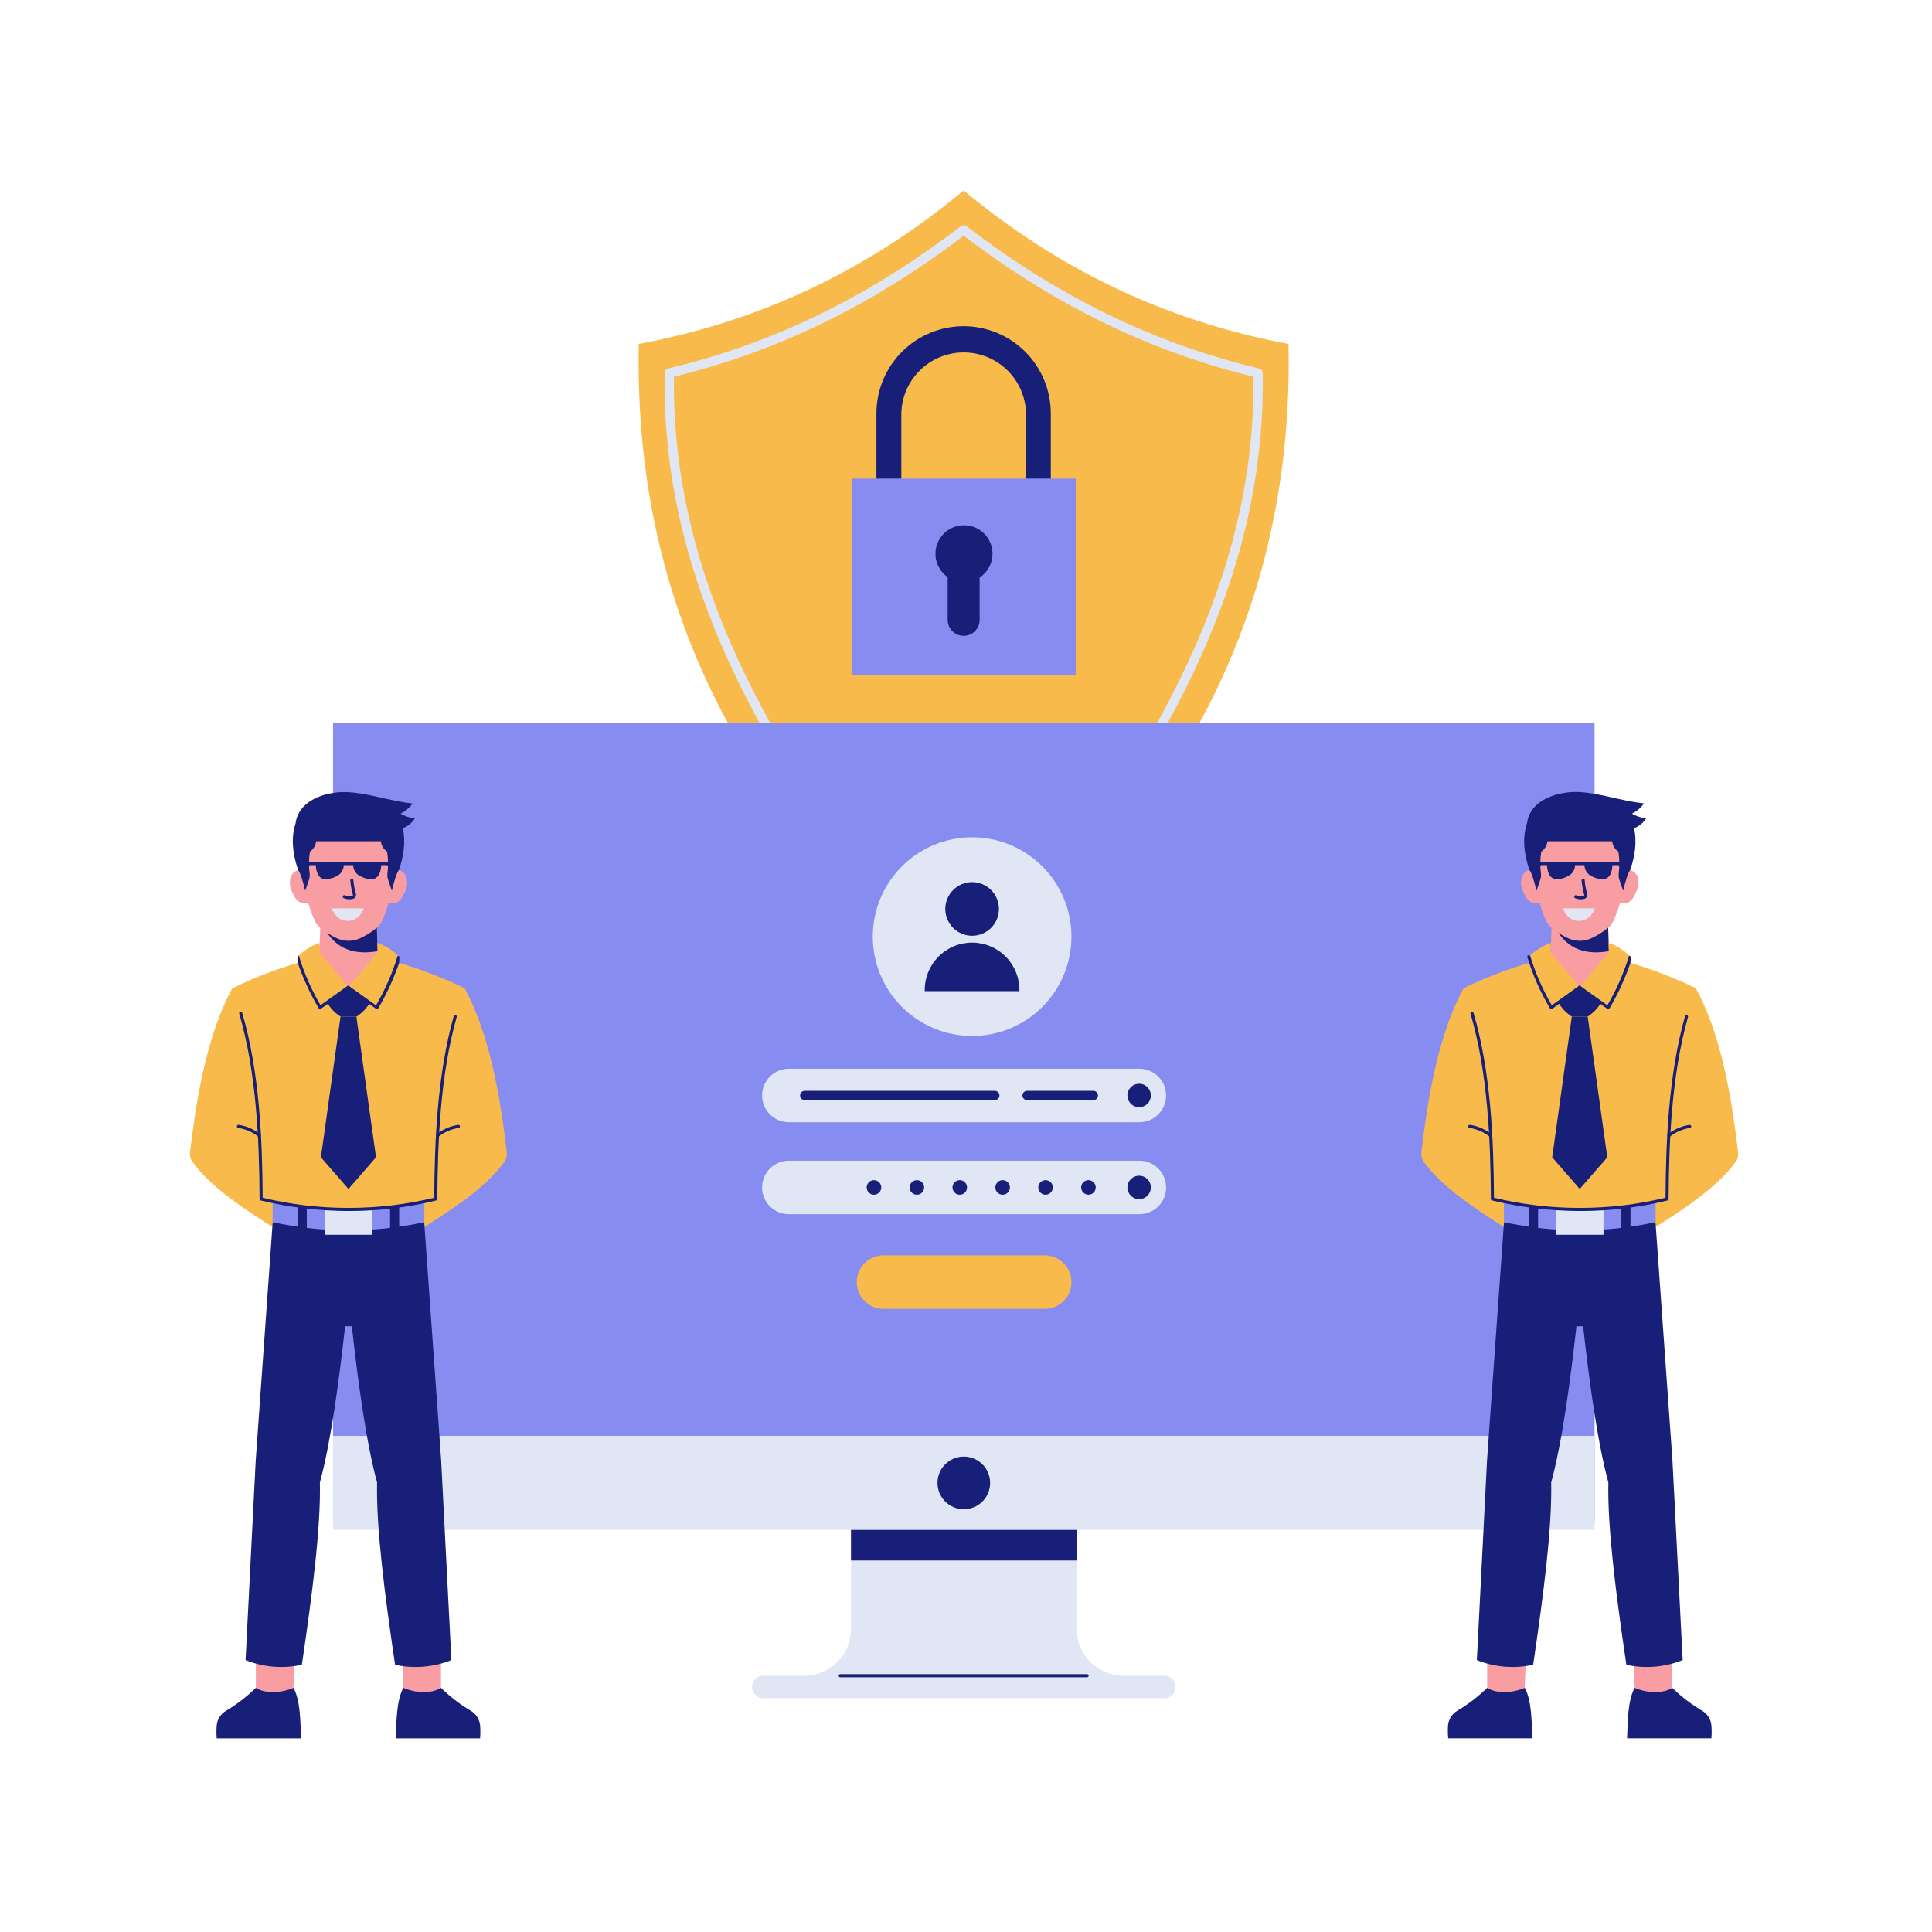 <svg xmlns="http://www.w3.org/2000/svg" xmlns:xlink="http://www.w3.org/1999/xlink" width="600" zoomAndPan="magnify" viewBox="0 0 450 450" height="600" preserveAspectRatio="xMidYMid meet" version="1.2"><defs><clipPath id="30575e6267"><path d="M 148 44.328 L 301 44.328 L 301 180 L 148 180 Z M 148 44.328 "/></clipPath><clipPath id="414ab28ce5"><path d="M 384 230 L 404.93 230 L 404.93 287 L 384 287 Z M 384 230 "/></clipPath><clipPath id="160d9c998c"><path d="M 362 213 L 375 213 L 375 222 L 362 222 Z M 362 213 "/></clipPath><clipPath id="70f30a264c"><path d="M 361.051 225.27 C 361.828 226.984 362.859 228.531 364.145 229.906 C 366.469 232.301 369.438 232.301 371.762 229.906 C 373.047 228.531 374.078 226.984 374.855 225.27 L 374.473 213.012 L 367.98 218.312 L 361.492 213.012 Z M 361.051 225.27 "/></clipPath><clipPath id="f31115291d"><path d="M 44.18 230 L 65 230 L 65 287 L 44.18 287 Z M 44.18 230 "/></clipPath><clipPath id="66bb31ae94"><path d="M 75 213 L 88.246 213 L 88.246 222 L 75 222 Z M 75 213 "/></clipPath><clipPath id="b3a75295e5"><path d="M 74.262 225.27 C 75.039 226.984 76.07 228.531 77.355 229.906 C 79.672 232.301 82.648 232.301 84.973 229.906 C 86.258 228.531 87.289 226.984 88.066 225.27 L 87.684 213.012 L 81.191 218.312 L 74.703 213.012 Z M 74.262 225.27 "/></clipPath></defs><g id="d7339809cf"><path style=" stroke:none;fill-rule:nonzero;fill:#f8bb4b;fill-opacity:1;" d="M 74.875 219.934 L 73.812 220.438 L 73.598 222.77 L 75.156 222.727 Z M 74.875 219.934 "/><g clip-rule="nonzero" clip-path="url(#30575e6267)"><path style=" stroke:none;fill-rule:nonzero;fill:#f8bb4b;fill-opacity:1;" d="M 272.984 179.23 L 175.93 179.23 C 158.109 151.324 148.004 118.898 148.785 80.113 C 178.355 74.594 203.156 62.082 224.453 44.371 C 245.758 62.055 270.547 74.594 300.125 80.113 C 300.91 118.898 290.805 151.324 272.984 179.23 Z M 272.984 179.23 "/></g><path style=" stroke:none;fill-rule:nonzero;fill:#e1e6f5;fill-opacity:1;" d="M 260.227 187.082 L 188.688 187.082 C 188.293 187.082 187.988 186.918 187.773 186.586 C 171.992 161.875 153.992 128.211 154.82 86.863 C 154.824 86.617 154.902 86.398 155.059 86.203 C 155.211 86.012 155.41 85.887 155.648 85.832 C 177.445 80.625 197.422 71.488 216.715 57.891 C 219.074 56.242 221.461 54.488 223.797 52.691 C 223.992 52.543 224.211 52.473 224.457 52.473 C 224.703 52.473 224.922 52.543 225.117 52.691 C 227.539 54.547 229.922 56.297 232.199 57.898 C 251.492 71.488 271.469 80.625 293.266 85.832 C 293.504 85.891 293.699 86.016 293.852 86.207 C 294.008 86.398 294.086 86.617 294.094 86.863 C 294.922 128.23 276.914 161.867 261.133 186.586 C 260.922 186.918 260.621 187.082 260.227 187.082 Z M 189.281 184.918 L 259.629 184.918 C 275.062 160.695 292.5 127.871 291.945 87.742 C 270.191 82.434 250.238 73.246 230.953 59.672 C 228.859 58.195 226.676 56.602 224.461 54.914 C 222.297 56.551 220.133 58.152 217.969 59.668 C 198.684 73.246 178.73 82.434 156.977 87.742 C 156.406 127.855 173.848 160.688 189.281 184.918 Z M 189.281 184.918 "/><path style=" stroke:none;fill-rule:nonzero;fill:#171f79;fill-opacity:1;" d="M 241.863 127.473 L 207.023 127.473 C 206.641 127.473 206.27 127.402 205.918 127.254 C 205.566 127.109 205.254 126.898 204.98 126.629 C 204.711 126.359 204.504 126.047 204.355 125.695 C 204.211 125.34 204.137 124.973 204.137 124.59 L 204.137 96.289 C 204.137 95.625 204.168 94.961 204.234 94.301 C 204.301 93.637 204.398 92.98 204.527 92.328 C 204.656 91.676 204.82 91.031 205.012 90.395 C 205.203 89.758 205.43 89.133 205.684 88.52 C 205.938 87.902 206.223 87.305 206.535 86.719 C 206.848 86.129 207.191 85.562 207.559 85.008 C 207.93 84.453 208.324 83.922 208.746 83.406 C 209.168 82.895 209.613 82.402 210.086 81.93 C 210.555 81.461 211.047 81.016 211.562 80.594 C 212.074 80.172 212.609 79.773 213.16 79.406 C 213.715 79.035 214.285 78.695 214.871 78.383 C 215.457 78.066 216.059 77.785 216.672 77.527 C 217.285 77.273 217.91 77.051 218.547 76.859 C 219.184 76.664 219.828 76.504 220.48 76.375 C 221.133 76.242 221.789 76.148 222.453 76.082 C 223.113 76.016 223.777 75.984 224.441 75.984 C 225.109 75.984 225.77 76.016 226.434 76.082 C 227.094 76.148 227.754 76.242 228.402 76.375 C 229.055 76.504 229.699 76.664 230.336 76.859 C 230.973 77.051 231.598 77.273 232.215 77.527 C 232.828 77.785 233.43 78.066 234.016 78.383 C 234.602 78.695 235.172 79.035 235.723 79.406 C 236.277 79.773 236.812 80.172 237.324 80.594 C 237.84 81.016 238.332 81.461 238.801 81.93 C 239.27 82.402 239.719 82.895 240.141 83.406 C 240.562 83.922 240.957 84.453 241.328 85.008 C 241.695 85.562 242.039 86.129 242.352 86.719 C 242.664 87.305 242.949 87.902 243.203 88.52 C 243.457 89.133 243.68 89.758 243.875 90.395 C 244.066 91.031 244.23 91.676 244.359 92.328 C 244.488 92.98 244.586 93.637 244.652 94.301 C 244.715 94.961 244.75 95.625 244.75 96.289 L 244.75 124.59 C 244.75 124.973 244.676 125.34 244.527 125.695 C 244.383 126.047 244.176 126.359 243.902 126.629 C 243.633 126.898 243.32 127.109 242.969 127.254 C 242.613 127.402 242.246 127.473 241.863 127.473 Z M 209.938 121.703 L 238.98 121.703 L 238.98 96.289 C 238.957 95.348 238.848 94.422 238.645 93.5 C 238.445 92.582 238.156 91.691 237.781 90.832 C 237.406 89.969 236.953 89.148 236.422 88.375 C 235.887 87.602 235.285 86.887 234.613 86.227 C 233.941 85.57 233.211 84.984 232.426 84.469 C 231.641 83.953 230.812 83.516 229.941 83.164 C 229.07 82.809 228.176 82.539 227.25 82.359 C 226.328 82.18 225.398 82.086 224.457 82.086 C 223.516 82.086 222.586 82.18 221.664 82.359 C 220.742 82.539 219.844 82.809 218.973 83.164 C 218.102 83.516 217.273 83.953 216.488 84.469 C 215.703 84.984 214.973 85.57 214.301 86.227 C 213.629 86.887 213.027 87.602 212.492 88.375 C 211.961 89.148 211.508 89.969 211.133 90.832 C 210.758 91.691 210.469 92.582 210.27 93.5 C 210.066 94.422 209.957 95.348 209.938 96.289 Z M 209.938 121.703 "/><path style=" stroke:none;fill-rule:nonzero;fill:#878cf0;fill-opacity:1;" d="M 198.348 111.477 L 250.562 111.477 L 250.562 157.18 L 198.348 157.18 Z M 198.348 111.477 "/><path style=" stroke:none;fill-rule:nonzero;fill:#171f79;fill-opacity:1;" d="M 231.176 128.98 C 231.176 128.699 231.156 128.414 231.121 128.133 C 231.086 127.852 231.031 127.57 230.957 127.297 C 230.887 127.023 230.797 126.754 230.691 126.488 C 230.586 126.227 230.461 125.969 230.32 125.723 C 230.184 125.473 230.027 125.234 229.859 125.008 C 229.688 124.781 229.504 124.562 229.305 124.359 C 229.109 124.156 228.898 123.965 228.676 123.789 C 228.453 123.609 228.223 123.449 227.977 123.301 C 227.734 123.152 227.484 123.02 227.223 122.906 C 226.965 122.793 226.695 122.691 226.426 122.613 C 226.152 122.531 225.875 122.469 225.594 122.422 C 225.312 122.379 225.031 122.352 224.746 122.34 C 224.465 122.332 224.18 122.34 223.898 122.367 C 223.613 122.395 223.332 122.441 223.055 122.504 C 222.781 122.566 222.508 122.648 222.242 122.746 C 221.973 122.844 221.715 122.957 221.461 123.09 C 221.211 123.223 220.969 123.367 220.734 123.531 C 220.5 123.691 220.277 123.871 220.07 124.062 C 219.859 124.254 219.66 124.457 219.477 124.672 C 219.293 124.891 219.121 125.117 218.969 125.355 C 218.812 125.594 218.672 125.84 218.551 126.098 C 218.426 126.352 218.32 126.617 218.23 126.887 C 218.141 127.156 218.066 127.43 218.012 127.707 C 217.957 127.988 217.922 128.27 217.906 128.551 C 217.887 128.836 217.887 129.121 217.902 129.402 C 217.922 129.688 217.957 129.969 218.012 130.25 C 218.066 130.527 218.141 130.801 218.23 131.07 C 218.316 131.34 218.426 131.605 218.547 131.859 C 218.672 132.117 218.812 132.363 218.965 132.602 C 219.121 132.84 219.289 133.066 219.477 133.285 C 219.66 133.5 219.855 133.703 220.066 133.895 C 220.277 134.086 220.5 134.266 220.73 134.426 L 220.73 144.371 C 220.73 144.867 220.828 145.34 221.016 145.797 C 221.203 146.254 221.473 146.656 221.82 147.008 C 222.172 147.355 222.574 147.625 223.027 147.816 C 223.484 148.004 223.961 148.102 224.453 148.102 C 224.949 148.102 225.422 148.004 225.879 147.816 C 226.336 147.625 226.738 147.355 227.086 147.008 C 227.434 146.656 227.703 146.254 227.891 145.797 C 228.082 145.34 228.176 144.867 228.176 144.371 L 228.176 134.512 C 229.109 133.902 229.84 133.105 230.375 132.125 C 230.906 131.145 231.172 130.098 231.176 128.98 Z M 231.176 128.98 "/><path style=" stroke:none;fill-rule:nonzero;fill:#e1e6f5;fill-opacity:1;" d="M 273.812 392.922 C 273.812 393.27 273.75 393.605 273.617 393.926 C 273.484 394.246 273.293 394.531 273.047 394.777 C 272.805 395.023 272.52 395.211 272.199 395.344 C 271.879 395.477 271.543 395.543 271.195 395.543 L 177.777 395.543 C 177.43 395.543 177.098 395.477 176.773 395.344 C 176.453 395.211 176.172 395.02 175.926 394.773 C 175.68 394.527 175.492 394.246 175.359 393.926 C 175.227 393.605 175.16 393.27 175.16 392.922 C 175.16 392.578 175.227 392.242 175.359 391.922 C 175.492 391.602 175.68 391.316 175.926 391.074 C 176.172 390.828 176.453 390.637 176.773 390.504 C 177.098 390.371 177.43 390.305 177.777 390.305 L 187.297 390.305 C 188.012 390.305 188.723 390.234 189.426 390.098 C 190.129 389.957 190.812 389.75 191.473 389.477 C 192.137 389.199 192.766 388.863 193.359 388.465 C 193.957 388.07 194.508 387.617 195.016 387.109 C 195.523 386.602 195.977 386.051 196.375 385.457 C 196.773 384.859 197.109 384.23 197.383 383.57 C 197.656 382.906 197.863 382.227 198.004 381.523 C 198.145 380.82 198.215 380.109 198.215 379.395 L 198.215 352.508 L 200.438 350.551 L 248.543 350.551 L 250.762 352.508 L 250.762 379.395 C 250.762 380.109 250.832 380.82 250.973 381.523 C 251.113 382.227 251.32 382.906 251.594 383.57 C 251.867 384.23 252.203 384.859 252.602 385.457 C 253 386.051 253.453 386.602 253.961 387.109 C 254.465 387.617 255.016 388.07 255.613 388.465 C 256.207 388.863 256.836 389.199 257.5 389.477 C 258.16 389.75 258.844 389.957 259.547 390.098 C 260.25 390.234 260.957 390.305 261.676 390.305 L 271.195 390.305 C 271.543 390.305 271.879 390.371 272.199 390.504 C 272.52 390.637 272.805 390.824 273.047 391.07 C 273.293 391.316 273.484 391.598 273.617 391.922 C 273.75 392.242 273.812 392.574 273.812 392.922 Z M 273.812 392.922 "/><path style=" stroke:none;fill-rule:nonzero;fill:#171f79;fill-opacity:1;" d="M 250.762 352.508 L 250.762 363.469 L 198.215 363.469 L 198.215 352.508 L 200.438 350.551 L 248.543 350.551 Z M 250.762 352.508 "/><path style=" stroke:none;fill-rule:nonzero;fill:#878cf0;fill-opacity:1;" d="M 77.57 168.395 L 371.402 168.395 L 371.402 354.562 L 77.57 354.562 Z M 77.57 168.395 "/><path style=" stroke:none;fill-rule:nonzero;fill:#e1e6f5;fill-opacity:1;" d="M 77.57 334.449 L 371.402 334.449 L 371.402 356.344 L 77.57 356.344 Z M 77.57 334.449 "/><path style=" stroke:none;fill-rule:nonzero;fill:#171f79;fill-opacity:1;" d="M 253.238 390.668 L 195.707 390.668 C 195.605 390.668 195.523 390.633 195.449 390.559 C 195.379 390.488 195.344 390.406 195.344 390.305 C 195.348 390.207 195.383 390.121 195.453 390.051 C 195.523 389.984 195.605 389.945 195.707 389.945 L 253.207 389.945 C 253.309 389.945 253.391 389.984 253.461 390.051 C 253.531 390.121 253.566 390.207 253.57 390.305 C 253.57 390.398 253.539 390.48 253.473 390.551 C 253.41 390.621 253.332 390.66 253.238 390.668 Z M 253.238 390.668 "/><path style=" stroke:none;fill-rule:nonzero;fill:#171f79;fill-opacity:1;" d="M 230.621 345.395 C 230.621 345.797 230.582 346.195 230.504 346.59 C 230.422 346.988 230.309 347.371 230.152 347.742 C 230 348.113 229.809 348.465 229.586 348.801 C 229.363 349.137 229.109 349.445 228.824 349.73 C 228.539 350.016 228.23 350.27 227.895 350.492 C 227.562 350.715 227.207 350.906 226.836 351.059 C 226.465 351.215 226.082 351.328 225.688 351.406 C 225.289 351.488 224.891 351.527 224.488 351.527 C 224.086 351.527 223.688 351.488 223.293 351.406 C 222.898 351.328 222.516 351.215 222.145 351.059 C 221.773 350.906 221.418 350.715 221.082 350.492 C 220.75 350.27 220.441 350.016 220.156 349.73 C 219.871 349.445 219.617 349.137 219.391 348.801 C 219.168 348.465 218.98 348.113 218.824 347.742 C 218.672 347.371 218.555 346.988 218.477 346.59 C 218.398 346.195 218.359 345.797 218.359 345.395 C 218.359 344.992 218.398 344.594 218.477 344.199 C 218.555 343.805 218.672 343.422 218.824 343.051 C 218.98 342.68 219.168 342.324 219.391 341.988 C 219.617 341.656 219.871 341.344 220.156 341.062 C 220.441 340.777 220.75 340.523 221.082 340.297 C 221.418 340.074 221.773 339.887 222.145 339.73 C 222.516 339.578 222.898 339.461 223.293 339.383 C 223.688 339.305 224.086 339.266 224.488 339.266 C 224.891 339.266 225.289 339.305 225.688 339.383 C 226.082 339.461 226.465 339.578 226.836 339.73 C 227.207 339.887 227.562 340.074 227.895 340.297 C 228.23 340.523 228.539 340.777 228.824 341.062 C 229.109 341.344 229.363 341.656 229.586 341.988 C 229.809 342.324 230 342.68 230.152 343.051 C 230.309 343.422 230.422 343.805 230.504 344.199 C 230.582 344.594 230.621 344.992 230.621 345.395 Z M 230.621 345.395 "/><path style=" stroke:none;fill-rule:nonzero;fill:#f89ea3;fill-opacity:1;" d="M 355.449 385.891 L 355.035 395.41 L 346.383 395.41 L 346.383 385.891 Z M 355.449 385.891 "/><path style=" stroke:none;fill-rule:nonzero;fill:#f89ea3;fill-opacity:1;" d="M 380.438 385.891 L 380.848 395.41 L 389.504 395.41 L 389.504 385.891 Z M 380.438 385.891 "/><g clip-rule="nonzero" clip-path="url(#414ab28ce5)"><path style=" stroke:none;fill-rule:nonzero;fill:#f8bb4b;fill-opacity:1;" d="M 395.004 230.195 C 400.395 240.09 403.141 253.602 404.844 268.559 C 404.922 269.289 404.746 269.953 404.316 270.547 C 400.199 276.316 392.742 281.273 385.004 286.184 L 384.281 276.938 L 386.652 266.84 L 388.098 250.629 C 389.59 241.59 391.578 233.918 395.004 230.195 Z M 395.004 230.195 "/></g><path style=" stroke:none;fill-rule:nonzero;fill:#f8bb4b;fill-opacity:1;" d="M 340.895 230.195 C 335.504 240.09 332.758 253.602 331.062 268.559 C 330.98 269.289 331.152 269.953 331.582 270.547 C 335.699 276.316 343.156 281.273 350.895 286.184 L 351.617 276.938 L 349.246 266.84 L 347.801 250.629 C 346.309 241.59 344.32 233.918 340.895 230.195 Z M 340.895 230.195 "/><path style=" stroke:none;fill-rule:nonzero;fill:#171f79;fill-opacity:1;" d="M 389.547 340.203 L 385.594 284.668 L 369.844 284.164 L 367.945 284.102 L 366.055 284.164 L 350.305 284.668 L 346.352 340.203 L 343.988 386.664 C 346.066 387.5 348.227 388.012 350.461 388.199 C 352.695 388.383 354.906 388.238 357.098 387.758 C 359.535 371.293 361.52 355.824 361.297 345.301 C 363.914 335.672 365.797 321.301 367.18 308.91 L 368.738 308.91 C 370.117 321.301 372.008 335.672 374.617 345.301 C 374.395 355.824 376.375 371.266 378.809 387.758 C 381 388.238 383.215 388.387 385.449 388.199 C 387.684 388.012 389.844 387.5 391.926 386.664 Z M 389.547 340.203 "/><path style=" stroke:none;fill-rule:nonzero;fill:#171f79;fill-opacity:1;" d="M 355.137 393.133 C 352.352 394.324 348.645 394.574 346.383 393.133 C 344.273 395.18 341.961 396.957 339.438 398.461 C 338.82 398.82 338.32 399.305 337.941 399.906 C 337.559 400.508 337.336 401.164 337.273 401.875 C 337.207 402.875 337.219 403.875 337.309 404.875 L 356.891 404.875 C 356.766 400.367 356.66 395.824 355.137 393.133 Z M 355.137 393.133 "/><path style=" stroke:none;fill-rule:nonzero;fill:#171f79;fill-opacity:1;" d="M 380.746 393.133 C 383.531 394.324 387.238 394.574 389.504 393.133 C 391.609 395.184 393.93 396.961 396.457 398.461 C 397.07 398.824 397.57 399.305 397.949 399.906 C 398.332 400.508 398.555 401.164 398.617 401.875 C 398.695 402.875 398.695 403.875 398.617 404.875 L 378.98 404.875 C 379.117 400.367 379.227 395.824 380.746 393.133 Z M 380.746 393.133 "/><path style=" stroke:none;fill-rule:nonzero;fill:#878cf0;fill-opacity:1;" d="M 350.289 278.098 L 350.289 284.656 C 356.109 285.934 362 286.57 367.961 286.57 C 373.918 286.57 379.809 285.934 385.629 284.656 L 385.629 278.098 Z M 350.289 278.098 "/><path style=" stroke:none;fill-rule:nonzero;fill:#e1e6f5;fill-opacity:1;" d="M 362.414 280.582 L 373.484 280.582 L 373.484 287.598 L 362.414 287.598 Z M 362.414 280.582 "/><path style=" stroke:none;fill-rule:nonzero;fill:#171f79;fill-opacity:1;" d="M 356.125 279.738 L 358.246 279.738 L 358.246 287.938 L 356.125 287.938 Z M 356.125 279.738 "/><path style=" stroke:none;fill-rule:nonzero;fill:#171f79;fill-opacity:1;" d="M 377.645 279.738 L 379.766 279.738 L 379.766 287.938 L 377.645 287.938 Z M 377.645 279.738 "/><path style=" stroke:none;fill-rule:nonzero;fill:#f8bb4b;fill-opacity:1;" d="M 395.004 230.195 C 389.598 244.238 388.391 260.898 388.293 279.238 C 381.609 280.879 374.832 281.699 367.953 281.699 C 361.074 281.699 354.297 280.879 347.613 279.238 C 347.508 260.875 346.309 244.219 340.895 230.195 C 348.328 226.504 357.48 223.453 367.953 221.227 C 378.418 223.453 387.547 226.504 395.004 230.195 Z M 395.004 230.195 "/><path style=" stroke:none;fill-rule:nonzero;fill:#f89ea3;fill-opacity:1;" d="M 361.051 225.27 C 361.828 226.984 362.859 228.531 364.145 229.906 C 366.469 232.301 369.438 232.301 371.762 229.906 C 373.047 228.531 374.078 226.984 374.855 225.27 L 374.473 213.012 L 367.98 218.312 L 361.492 213.012 Z M 361.051 225.27 "/><g clip-rule="nonzero" clip-path="url(#160d9c998c)"><g clip-rule="nonzero" clip-path="url(#70f30a264c)"><path style=" stroke:none;fill-rule:nonzero;fill:#171f79;fill-opacity:1;" d="M 362.348 216.199 C 364.918 220.949 369.336 222.898 376.152 221.246 L 375.539 213.348 Z M 362.348 216.199 "/></g></g><path style=" stroke:none;fill-rule:nonzero;fill:#f89ea3;fill-opacity:1;" d="M 378.215 202.582 C 379.801 202.445 380.914 202.934 381.418 204.211 C 381.77 205.344 381.699 206.449 381.203 207.527 C 380.242 209.793 379.379 210.809 376.918 210.227 Z M 378.215 202.582 "/><path style=" stroke:none;fill-rule:nonzero;fill:#f89ea3;fill-opacity:1;" d="M 357.691 202.582 C 356.105 202.445 354.992 202.934 354.488 204.211 C 354.137 205.344 354.207 206.449 354.695 207.527 C 355.664 209.793 356.527 210.809 358.988 210.227 Z M 357.691 202.582 "/><path style=" stroke:none;fill-rule:nonzero;fill:#f89ea3;fill-opacity:1;" d="M 356.629 194.633 C 356.969 201.211 357.105 207.781 360.129 214.523 C 360.375 215.086 360.73 215.566 361.195 215.969 C 362.43 217 363.773 217.859 365.234 218.535 C 366.098 218.934 367.004 219.133 367.953 219.133 C 368.902 219.133 369.809 218.934 370.672 218.535 C 372.133 217.859 373.477 217 374.711 215.969 C 375.176 215.566 375.531 215.086 375.777 214.523 C 378.809 207.781 378.938 201.211 379.277 194.633 Z M 356.629 194.633 "/><path style=" stroke:none;fill-rule:nonzero;fill:#171f79;fill-opacity:1;" d="M 356.242 202.668 C 356.797 203.348 357.336 205.258 357.879 207.473 L 358.734 204.988 C 358.902 204.508 358.961 204.012 358.918 203.504 C 358.688 201.785 358.711 200.066 358.988 198.355 C 359.828 197.77 360.312 196.965 360.43 195.945 L 375.504 195.945 C 375.625 196.965 376.105 197.77 376.945 198.355 C 377.223 200.066 377.25 201.785 377.02 203.504 C 376.973 204.012 377.035 204.508 377.199 204.988 L 378.059 207.473 C 378.598 205.258 379.141 203.348 379.695 202.668 C 380.832 199.344 381.301 196.074 380.602 192.93 C 381.77 192.457 382.703 191.695 383.402 190.645 C 382.23 190.48 381.137 190.102 380.113 189.512 C 381.242 188.949 382.176 188.16 382.918 187.141 C 376.969 186.418 373.023 184.805 367.98 184.492 C 367.02 184.434 366.055 184.457 365.098 184.574 C 359.754 185.223 356.16 187.84 355.672 191.719 C 354.516 195.238 354.957 198.91 356.242 202.668 Z M 356.242 202.668 "/><path style=" stroke:none;fill-rule:nonzero;fill:#e1e6f5;fill-opacity:1;" d="M 364.016 211.566 C 364.238 212.129 364.531 212.648 364.902 213.125 C 365.074 213.34 365.266 213.531 365.48 213.699 C 365.695 213.871 365.926 214.012 366.172 214.133 C 366.422 214.25 366.676 214.34 366.945 214.398 C 367.211 214.461 367.48 214.488 367.754 214.488 C 368.027 214.488 368.297 214.461 368.566 214.398 C 368.832 214.34 369.09 214.25 369.336 214.133 C 369.582 214.012 369.812 213.871 370.027 213.699 C 370.242 213.531 370.434 213.34 370.605 213.125 C 370.977 212.656 371.27 212.145 371.496 211.59 Z M 364.016 211.566 "/><path style=" stroke:none;fill-rule:nonzero;fill:#171f79;fill-opacity:1;" d="M 373.559 232.254 C 372.77 234.148 371.52 235.66 369.801 236.781 L 366.105 236.781 C 364.387 235.66 363.133 234.152 362.348 232.254 L 367.953 229.93 Z M 373.559 232.254 "/><path style=" stroke:none;fill-rule:nonzero;fill:#171f79;fill-opacity:1;" d="M 366.105 236.781 L 361.535 269.559 L 367.953 276.938 L 374.371 269.559 L 369.801 236.781 Z M 366.105 236.781 "/><path style=" stroke:none;fill-rule:nonzero;fill:#f8bb4b;fill-opacity:1;" d="M 356.09 222.824 C 357.371 226.977 359.117 230.926 361.324 234.668 L 367.953 229.93 L 361.16 221.781 L 361.223 219.617 C 359.266 220.309 357.555 221.387 356.09 222.855 "/><path style=" stroke:none;fill-rule:nonzero;fill:#f8bb4b;fill-opacity:1;" d="M 379.824 222.824 C 378.535 226.98 376.781 230.926 374.566 234.668 L 368.227 230.141 L 367.938 229.93 L 368.168 229.648 L 374.734 221.773 L 374.668 219.609 C 376.508 220.254 378.133 221.254 379.543 222.602 C 379.613 222.652 379.738 222.738 379.824 222.824 Z M 379.824 222.824 "/><path style=" stroke:none;fill-rule:nonzero;fill:#171f79;fill-opacity:1;" d="M 366.828 201.168 C 366.895 201.695 366.816 202.199 366.59 202.684 C 366.367 203.164 366.031 203.551 365.586 203.844 C 364.77 204.387 363.875 204.699 362.898 204.781 C 362.484 204.84 362.09 204.777 361.719 204.586 C 361.344 204.398 361.059 204.117 360.863 203.75 C 360.438 202.93 360.266 202.059 360.344 201.141 Z M 366.828 201.168 "/><path style=" stroke:none;fill-rule:nonzero;fill:#171f79;fill-opacity:1;" d="M 369.078 201.168 C 369.012 201.695 369.09 202.203 369.312 202.684 C 369.535 203.168 369.871 203.555 370.32 203.844 C 371.133 204.387 372.027 204.699 373 204.781 C 373.41 204.836 373.797 204.773 374.164 204.59 C 374.531 204.406 374.812 204.137 375.016 203.777 C 375.434 202.957 375.609 202.086 375.531 201.168 Z M 369.078 201.168 "/><path style=" stroke:none;fill-rule:nonzero;fill:#e1e6f5;fill-opacity:1;" d="M 249.559 218.16 C 249.559 218.918 249.523 219.672 249.449 220.426 C 249.375 221.18 249.262 221.93 249.113 222.672 C 248.965 223.418 248.781 224.152 248.562 224.875 C 248.344 225.602 248.086 226.312 247.797 227.012 C 247.508 227.715 247.184 228.398 246.828 229.066 C 246.469 229.734 246.082 230.383 245.66 231.012 C 245.238 231.645 244.789 232.25 244.309 232.836 C 243.828 233.422 243.316 233.984 242.781 234.52 C 242.246 235.055 241.688 235.562 241.102 236.043 C 240.516 236.523 239.906 236.977 239.277 237.398 C 238.645 237.816 237.996 238.207 237.328 238.562 C 236.66 238.922 235.977 239.246 235.277 239.535 C 234.578 239.824 233.863 240.078 233.141 240.301 C 232.414 240.52 231.68 240.703 230.938 240.852 C 230.191 241 229.445 241.109 228.691 241.184 C 227.938 241.258 227.18 241.297 226.422 241.297 C 225.664 241.297 224.91 241.258 224.156 241.184 C 223.402 241.109 222.652 241 221.91 240.852 C 221.164 240.703 220.43 240.52 219.707 240.301 C 218.98 240.078 218.27 239.824 217.57 239.535 C 216.867 239.246 216.184 238.922 215.516 238.562 C 214.848 238.207 214.199 237.816 213.57 237.398 C 212.938 236.977 212.332 236.523 211.746 236.043 C 211.16 235.562 210.598 235.055 210.062 234.52 C 209.527 233.984 209.02 233.422 208.539 232.836 C 208.059 232.25 207.605 231.645 207.184 231.012 C 206.766 230.383 206.375 229.734 206.02 229.066 C 205.66 228.398 205.336 227.715 205.047 227.012 C 204.758 226.312 204.504 225.602 204.281 224.875 C 204.062 224.152 203.879 223.418 203.73 222.672 C 203.582 221.93 203.473 221.18 203.398 220.426 C 203.324 219.672 203.285 218.918 203.285 218.16 C 203.285 217.402 203.324 216.645 203.398 215.891 C 203.473 215.137 203.582 214.391 203.73 213.645 C 203.879 212.902 204.062 212.168 204.281 211.445 C 204.504 210.719 204.758 210.004 205.047 209.305 C 205.336 208.605 205.66 207.922 206.02 207.254 C 206.375 206.586 206.766 205.938 207.184 205.305 C 207.605 204.676 208.059 204.066 208.539 203.48 C 209.02 202.895 209.527 202.336 210.062 201.801 C 210.598 201.266 211.16 200.754 211.746 200.273 C 212.332 199.793 212.938 199.344 213.57 198.922 C 214.199 198.5 214.848 198.113 215.516 197.754 C 216.184 197.398 216.867 197.074 217.57 196.785 C 218.27 196.496 218.98 196.238 219.707 196.02 C 220.43 195.801 221.164 195.617 221.91 195.469 C 222.652 195.32 223.402 195.207 224.156 195.133 C 224.91 195.059 225.664 195.023 226.422 195.023 C 227.18 195.023 227.938 195.059 228.691 195.133 C 229.445 195.207 230.191 195.32 230.938 195.469 C 231.68 195.617 232.414 195.801 233.141 196.02 C 233.863 196.238 234.578 196.496 235.277 196.785 C 235.977 197.074 236.66 197.398 237.328 197.754 C 237.996 198.113 238.645 198.5 239.277 198.922 C 239.906 199.344 240.516 199.793 241.102 200.273 C 241.688 200.754 242.246 201.266 242.781 201.801 C 243.316 202.336 243.828 202.895 244.309 203.48 C 244.789 204.066 245.238 204.676 245.66 205.305 C 246.082 205.938 246.469 206.586 246.828 207.254 C 247.184 207.922 247.508 208.605 247.797 209.305 C 248.086 210.004 248.344 210.719 248.562 211.445 C 248.781 212.168 248.965 212.902 249.113 213.645 C 249.262 214.391 249.375 215.137 249.449 215.891 C 249.523 216.645 249.559 217.402 249.559 218.16 Z M 249.559 218.16 "/><path style=" stroke:none;fill-rule:nonzero;fill:#171f79;fill-opacity:1;" d="M 232.668 211.711 C 232.668 212.121 232.629 212.527 232.547 212.93 C 232.469 213.332 232.352 213.723 232.191 214.102 C 232.035 214.48 231.844 214.84 231.617 215.184 C 231.387 215.523 231.129 215.84 230.84 216.129 C 230.551 216.418 230.234 216.676 229.891 216.906 C 229.551 217.133 229.191 217.324 228.812 217.48 C 228.434 217.641 228.043 217.758 227.641 217.836 C 227.238 217.918 226.832 217.957 226.422 217.957 C 226.012 217.957 225.605 217.918 225.203 217.836 C 224.801 217.758 224.41 217.641 224.031 217.48 C 223.652 217.324 223.293 217.133 222.953 216.906 C 222.613 216.676 222.297 216.418 222.008 216.129 C 221.715 215.84 221.457 215.523 221.23 215.184 C 221 214.84 220.809 214.48 220.652 214.102 C 220.496 213.723 220.375 213.332 220.297 212.93 C 220.219 212.527 220.176 212.121 220.176 211.711 C 220.176 211.301 220.219 210.895 220.297 210.492 C 220.375 210.09 220.496 209.699 220.652 209.32 C 220.809 208.941 221 208.582 221.23 208.242 C 221.457 207.902 221.715 207.586 222.008 207.297 C 222.297 207.004 222.613 206.746 222.953 206.52 C 223.293 206.289 223.652 206.098 224.031 205.941 C 224.41 205.785 224.801 205.668 225.203 205.586 C 225.605 205.508 226.012 205.465 226.422 205.465 C 226.832 205.465 227.238 205.508 227.641 205.586 C 228.043 205.668 228.434 205.785 228.812 205.941 C 229.191 206.098 229.551 206.289 229.891 206.52 C 230.234 206.746 230.551 207.004 230.84 207.297 C 231.129 207.586 231.387 207.902 231.617 208.242 C 231.844 208.582 232.035 208.941 232.191 209.32 C 232.352 209.699 232.469 210.09 232.547 210.492 C 232.629 210.895 232.668 211.301 232.668 211.711 Z M 232.668 211.711 "/><path style=" stroke:none;fill-rule:nonzero;fill:#171f79;fill-opacity:1;" d="M 237.441 230.859 L 215.395 230.859 C 215.375 230.125 215.43 229.395 215.559 228.668 C 215.684 227.945 215.883 227.238 216.152 226.555 C 216.422 225.867 216.754 225.219 217.152 224.598 C 217.551 223.98 218.008 223.406 218.523 222.879 C 219.035 222.355 219.598 221.883 220.203 221.469 C 220.812 221.055 221.457 220.703 222.133 220.418 C 222.812 220.133 223.512 219.914 224.234 219.77 C 224.953 219.625 225.684 219.551 226.418 219.551 C 227.156 219.551 227.883 219.625 228.605 219.77 C 229.328 219.914 230.027 220.133 230.703 220.418 C 231.383 220.703 232.023 221.055 232.633 221.469 C 233.242 221.883 233.801 222.355 234.316 222.879 C 234.828 223.406 235.285 223.98 235.684 224.598 C 236.082 225.219 236.418 225.867 236.688 226.555 C 236.953 227.238 237.152 227.945 237.281 228.668 C 237.406 229.395 237.461 230.125 237.441 230.859 Z M 237.441 230.859 "/><path style=" stroke:none;fill-rule:nonzero;fill:#e1e6f5;fill-opacity:1;" d="M 183.734 248.926 L 265.375 248.926 C 265.785 248.926 266.191 248.965 266.59 249.047 C 266.992 249.125 267.383 249.246 267.758 249.402 C 268.137 249.559 268.496 249.75 268.836 249.977 C 269.176 250.203 269.492 250.461 269.781 250.75 C 270.07 251.039 270.328 251.355 270.555 251.695 C 270.785 252.035 270.977 252.395 271.133 252.773 C 271.289 253.152 271.406 253.539 271.488 253.941 C 271.566 254.344 271.605 254.75 271.605 255.156 C 271.605 255.566 271.566 255.973 271.488 256.375 C 271.406 256.773 271.289 257.164 271.133 257.543 C 270.977 257.922 270.785 258.281 270.555 258.621 C 270.328 258.961 270.07 259.273 269.781 259.562 C 269.492 259.852 269.176 260.113 268.836 260.34 C 268.496 260.566 268.137 260.758 267.758 260.914 C 267.383 261.07 266.992 261.188 266.59 261.27 C 266.191 261.348 265.785 261.391 265.375 261.391 L 183.734 261.391 C 183.324 261.391 182.918 261.348 182.52 261.27 C 182.117 261.188 181.727 261.07 181.348 260.914 C 180.973 260.758 180.613 260.566 180.273 260.34 C 179.934 260.113 179.617 259.852 179.328 259.562 C 179.039 259.273 178.781 258.961 178.555 258.621 C 178.324 258.281 178.133 257.922 177.977 257.543 C 177.82 257.164 177.703 256.773 177.621 256.375 C 177.543 255.973 177.504 255.566 177.504 255.156 C 177.504 254.75 177.543 254.344 177.621 253.941 C 177.703 253.539 177.82 253.152 177.977 252.773 C 178.133 252.395 178.324 252.035 178.555 251.695 C 178.781 251.355 179.039 251.039 179.328 250.75 C 179.617 250.461 179.934 250.203 180.273 249.977 C 180.613 249.75 180.973 249.559 181.348 249.402 C 181.727 249.246 182.117 249.125 182.52 249.047 C 182.918 248.965 183.324 248.926 183.734 248.926 Z M 183.734 248.926 "/><path style=" stroke:none;fill-rule:nonzero;fill:#171f79;fill-opacity:1;" d="M 268.059 255.156 C 268.059 255.52 267.988 255.867 267.852 256.203 C 267.711 256.539 267.516 256.836 267.258 257.09 C 267 257.348 266.707 257.543 266.371 257.684 C 266.035 257.82 265.688 257.891 265.324 257.891 C 264.961 257.891 264.613 257.82 264.277 257.684 C 263.945 257.543 263.648 257.348 263.391 257.09 C 263.137 256.836 262.938 256.539 262.801 256.203 C 262.66 255.867 262.59 255.52 262.59 255.156 C 262.59 254.797 262.66 254.445 262.801 254.113 C 262.938 253.777 263.137 253.48 263.391 253.227 C 263.648 252.969 263.945 252.77 264.277 252.633 C 264.613 252.492 264.961 252.426 265.324 252.426 C 265.688 252.426 266.035 252.492 266.371 252.633 C 266.707 252.77 267 252.969 267.258 253.227 C 267.516 253.48 267.711 253.777 267.852 254.113 C 267.988 254.445 268.059 254.797 268.059 255.156 Z M 268.059 255.156 "/><path style=" stroke:none;fill-rule:nonzero;fill:#e1e6f5;fill-opacity:1;" d="M 183.734 270.348 L 265.375 270.348 C 265.785 270.348 266.191 270.387 266.59 270.465 C 266.992 270.547 267.383 270.664 267.758 270.82 C 268.137 270.977 268.496 271.168 268.836 271.398 C 269.176 271.625 269.492 271.883 269.781 272.172 C 270.07 272.461 270.328 272.777 270.555 273.117 C 270.785 273.457 270.977 273.816 271.133 274.191 C 271.289 274.57 271.406 274.961 271.488 275.363 C 271.566 275.762 271.605 276.168 271.605 276.578 C 271.605 276.988 271.566 277.391 271.488 277.793 C 271.406 278.195 271.289 278.586 271.133 278.961 C 270.977 279.34 270.785 279.699 270.555 280.039 C 270.328 280.379 270.07 280.695 269.781 280.984 C 269.492 281.273 269.176 281.531 268.836 281.758 C 268.496 281.984 268.137 282.18 267.758 282.336 C 267.383 282.492 266.992 282.609 266.59 282.688 C 266.191 282.77 265.785 282.809 265.375 282.809 L 183.734 282.809 C 183.324 282.809 182.918 282.77 182.52 282.688 C 182.117 282.609 181.727 282.492 181.348 282.336 C 180.973 282.18 180.613 281.984 180.273 281.758 C 179.934 281.531 179.617 281.273 179.328 280.984 C 179.039 280.695 178.781 280.379 178.555 280.039 C 178.324 279.699 178.133 279.34 177.977 278.961 C 177.82 278.586 177.703 278.195 177.621 277.793 C 177.543 277.391 177.504 276.988 177.504 276.578 C 177.504 276.168 177.543 275.762 177.621 275.363 C 177.703 274.961 177.82 274.57 177.977 274.191 C 178.133 273.816 178.324 273.457 178.555 273.117 C 178.781 272.777 179.039 272.461 179.328 272.172 C 179.617 271.883 179.934 271.625 180.273 271.398 C 180.613 271.168 180.973 270.977 181.348 270.82 C 181.727 270.664 182.117 270.547 182.52 270.465 C 182.918 270.387 183.324 270.348 183.734 270.348 Z M 183.734 270.348 "/><path style=" stroke:none;fill-rule:nonzero;fill:#f8bb4b;fill-opacity:1;" d="M 205.781 292.395 L 243.336 292.395 C 243.742 292.395 244.148 292.434 244.551 292.512 C 244.953 292.594 245.34 292.711 245.719 292.867 C 246.098 293.023 246.457 293.215 246.797 293.445 C 247.137 293.672 247.453 293.93 247.742 294.219 C 248.031 294.508 248.289 294.824 248.516 295.164 C 248.742 295.504 248.934 295.863 249.094 296.242 C 249.25 296.617 249.367 297.008 249.445 297.41 C 249.527 297.812 249.566 298.215 249.566 298.625 C 249.566 299.035 249.527 299.438 249.445 299.84 C 249.367 300.242 249.25 300.633 249.094 301.008 C 248.934 301.387 248.742 301.746 248.516 302.086 C 248.289 302.426 248.031 302.742 247.742 303.031 C 247.453 303.32 247.137 303.578 246.797 303.805 C 246.457 304.035 246.098 304.227 245.719 304.383 C 245.34 304.539 244.953 304.656 244.551 304.738 C 244.148 304.816 243.742 304.855 243.336 304.855 L 205.781 304.855 C 205.371 304.855 204.969 304.816 204.566 304.738 C 204.164 304.656 203.773 304.539 203.398 304.383 C 203.02 304.227 202.66 304.035 202.32 303.805 C 201.98 303.578 201.664 303.32 201.375 303.031 C 201.086 302.742 200.828 302.426 200.602 302.086 C 200.375 301.746 200.18 301.387 200.023 301.008 C 199.867 300.633 199.75 300.242 199.672 299.84 C 199.59 299.438 199.551 299.035 199.551 298.625 C 199.551 298.215 199.59 297.812 199.672 297.41 C 199.75 297.008 199.867 296.617 200.023 296.242 C 200.18 295.863 200.375 295.504 200.602 295.164 C 200.828 294.824 201.086 294.508 201.375 294.219 C 201.664 293.93 201.98 293.672 202.32 293.445 C 202.66 293.215 203.02 293.023 203.398 292.867 C 203.773 292.711 204.164 292.594 204.566 292.512 C 204.969 292.434 205.371 292.395 205.781 292.395 Z M 205.781 292.395 "/><path style=" stroke:none;fill-rule:nonzero;fill:#171f79;fill-opacity:1;" d="M 268.059 276.578 C 268.059 276.941 267.988 277.289 267.852 277.625 C 267.711 277.957 267.516 278.254 267.258 278.512 C 267 278.766 266.707 278.965 266.371 279.102 C 266.035 279.242 265.688 279.312 265.324 279.312 C 264.961 279.312 264.613 279.242 264.277 279.102 C 263.945 278.965 263.648 278.766 263.391 278.512 C 263.137 278.254 262.938 277.957 262.801 277.625 C 262.66 277.289 262.59 276.941 262.59 276.578 C 262.59 276.215 262.66 275.867 262.801 275.531 C 262.938 275.195 263.137 274.902 263.391 274.645 C 263.648 274.387 263.945 274.191 264.277 274.051 C 264.613 273.914 264.961 273.844 265.324 273.844 C 265.688 273.844 266.035 273.914 266.371 274.051 C 266.707 274.191 267 274.387 267.258 274.645 C 267.516 274.902 267.711 275.195 267.852 275.531 C 267.988 275.867 268.059 276.215 268.059 276.578 Z M 268.059 276.578 "/><path style=" stroke:none;fill-rule:nonzero;fill:#171f79;fill-opacity:1;" d="M 255.215 276.578 C 255.215 276.801 255.172 277.02 255.086 277.227 C 255 277.434 254.875 277.617 254.719 277.777 C 254.559 277.934 254.375 278.059 254.168 278.145 C 253.961 278.23 253.742 278.273 253.52 278.273 C 253.293 278.273 253.078 278.23 252.871 278.145 C 252.664 278.059 252.48 277.934 252.32 277.777 C 252.16 277.617 252.039 277.434 251.953 277.227 C 251.867 277.02 251.824 276.801 251.824 276.578 C 251.824 276.352 251.867 276.137 251.953 275.93 C 252.039 275.723 252.16 275.539 252.32 275.379 C 252.48 275.219 252.664 275.098 252.871 275.012 C 253.078 274.926 253.293 274.883 253.52 274.883 C 253.742 274.883 253.961 274.926 254.168 275.012 C 254.375 275.098 254.559 275.219 254.719 275.379 C 254.875 275.539 255 275.723 255.086 275.93 C 255.172 276.137 255.215 276.352 255.215 276.578 Z M 255.215 276.578 "/><path style=" stroke:none;fill-rule:nonzero;fill:#171f79;fill-opacity:1;" d="M 245.223 276.578 C 245.223 276.801 245.18 277.02 245.094 277.227 C 245.008 277.434 244.887 277.617 244.727 277.777 C 244.57 277.934 244.387 278.059 244.18 278.145 C 243.969 278.23 243.754 278.273 243.531 278.273 C 243.305 278.273 243.09 278.23 242.883 278.145 C 242.672 278.059 242.488 277.934 242.332 277.777 C 242.172 277.617 242.051 277.434 241.965 277.227 C 241.879 277.02 241.836 276.801 241.836 276.578 C 241.836 276.352 241.879 276.137 241.965 275.93 C 242.051 275.723 242.172 275.539 242.332 275.379 C 242.488 275.219 242.672 275.098 242.883 275.012 C 243.09 274.926 243.305 274.883 243.531 274.883 C 243.754 274.883 243.969 274.926 244.18 275.012 C 244.387 275.098 244.57 275.219 244.727 275.379 C 244.887 275.539 245.008 275.723 245.094 275.93 C 245.18 276.137 245.223 276.352 245.223 276.578 Z M 245.223 276.578 "/><path style=" stroke:none;fill-rule:nonzero;fill:#171f79;fill-opacity:1;" d="M 235.23 276.578 C 235.23 276.801 235.184 277.02 235.098 277.227 C 235.012 277.434 234.891 277.617 234.73 277.777 C 234.574 277.934 234.391 278.059 234.184 278.145 C 233.977 278.23 233.758 278.273 233.535 278.273 C 233.309 278.273 233.094 278.23 232.887 278.145 C 232.676 278.059 232.496 277.934 232.336 277.777 C 232.176 277.617 232.055 277.434 231.969 277.227 C 231.883 277.02 231.84 276.801 231.84 276.578 C 231.84 276.352 231.883 276.137 231.969 275.93 C 232.055 275.723 232.176 275.539 232.336 275.379 C 232.496 275.219 232.676 275.098 232.887 275.012 C 233.094 274.926 233.309 274.883 233.535 274.883 C 233.758 274.883 233.977 274.926 234.184 275.012 C 234.391 275.098 234.574 275.219 234.73 275.379 C 234.891 275.539 235.012 275.723 235.098 275.93 C 235.184 276.137 235.23 276.352 235.23 276.578 Z M 235.23 276.578 "/><path style=" stroke:none;fill-rule:nonzero;fill:#171f79;fill-opacity:1;" d="M 225.238 276.578 C 225.238 276.801 225.195 277.02 225.109 277.227 C 225.023 277.434 224.902 277.617 224.742 277.777 C 224.586 277.934 224.402 278.059 224.195 278.145 C 223.984 278.23 223.77 278.273 223.547 278.273 C 223.32 278.273 223.105 278.23 222.895 278.145 C 222.688 278.059 222.504 277.934 222.348 277.777 C 222.188 277.617 222.066 277.434 221.98 277.227 C 221.895 277.02 221.852 276.801 221.852 276.578 C 221.852 276.352 221.895 276.137 221.98 275.93 C 222.066 275.723 222.188 275.539 222.348 275.379 C 222.504 275.219 222.688 275.098 222.895 275.012 C 223.105 274.926 223.32 274.883 223.547 274.883 C 223.77 274.883 223.984 274.926 224.195 275.012 C 224.402 275.098 224.586 275.219 224.742 275.379 C 224.902 275.539 225.023 275.723 225.109 275.93 C 225.195 276.137 225.238 276.352 225.238 276.578 Z M 225.238 276.578 "/><path style=" stroke:none;fill-rule:nonzero;fill:#171f79;fill-opacity:1;" d="M 215.25 276.578 C 215.25 276.801 215.207 277.02 215.121 277.227 C 215.035 277.434 214.914 277.617 214.754 277.777 C 214.594 277.934 214.414 278.059 214.203 278.145 C 213.996 278.23 213.781 278.273 213.555 278.273 C 213.332 278.273 213.113 278.23 212.906 278.145 C 212.699 278.059 212.516 277.934 212.359 277.777 C 212.199 277.617 212.078 277.434 211.992 277.227 C 211.902 277.02 211.859 276.801 211.859 276.578 C 211.859 276.352 211.902 276.137 211.992 275.93 C 212.078 275.723 212.199 275.539 212.359 275.379 C 212.516 275.219 212.699 275.098 212.906 275.012 C 213.113 274.926 213.332 274.883 213.555 274.883 C 213.781 274.883 213.996 274.926 214.203 275.012 C 214.414 275.098 214.594 275.219 214.754 275.379 C 214.914 275.539 215.035 275.723 215.121 275.93 C 215.207 276.137 215.25 276.352 215.25 276.578 Z M 215.25 276.578 "/><path style=" stroke:none;fill-rule:nonzero;fill:#171f79;fill-opacity:1;" d="M 205.254 276.578 C 205.254 276.801 205.211 277.02 205.125 277.227 C 205.039 277.434 204.918 277.617 204.758 277.777 C 204.602 277.934 204.418 278.059 204.207 278.145 C 204 278.23 203.785 278.273 203.559 278.273 C 203.336 278.273 203.121 278.23 202.91 278.145 C 202.703 278.059 202.52 277.934 202.363 277.777 C 202.203 277.617 202.082 277.434 201.996 277.227 C 201.91 277.02 201.867 276.801 201.867 276.578 C 201.867 276.352 201.91 276.137 201.996 275.93 C 202.082 275.723 202.203 275.539 202.363 275.379 C 202.52 275.219 202.703 275.098 202.91 275.012 C 203.121 274.926 203.336 274.883 203.559 274.883 C 203.785 274.883 204 274.926 204.207 275.012 C 204.418 275.098 204.602 275.219 204.758 275.379 C 204.918 275.539 205.039 275.723 205.125 275.93 C 205.211 276.137 205.254 276.352 205.254 276.578 Z M 205.254 276.578 "/><path style=" stroke:none;fill-rule:nonzero;fill:#171f79;fill-opacity:1;" d="M 231.711 256.238 L 187.434 256.238 C 187.289 256.238 187.152 256.211 187.02 256.156 C 186.887 256.102 186.77 256.023 186.668 255.922 C 186.566 255.82 186.488 255.703 186.434 255.57 C 186.379 255.438 186.352 255.301 186.352 255.156 C 186.352 255.016 186.379 254.875 186.434 254.742 C 186.488 254.609 186.566 254.496 186.668 254.395 C 186.77 254.293 186.887 254.215 187.02 254.16 C 187.152 254.102 187.289 254.074 187.434 254.074 L 231.711 254.074 C 231.852 254.074 231.992 254.102 232.121 254.16 C 232.254 254.215 232.371 254.293 232.473 254.395 C 232.574 254.496 232.652 254.609 232.707 254.742 C 232.762 254.875 232.789 255.016 232.789 255.156 C 232.789 255.301 232.762 255.438 232.707 255.57 C 232.652 255.703 232.574 255.82 232.473 255.922 C 232.371 256.023 232.254 256.102 232.121 256.156 C 231.992 256.211 231.852 256.238 231.711 256.238 Z M 231.711 256.238 "/><path style=" stroke:none;fill-rule:nonzero;fill:#171f79;fill-opacity:1;" d="M 254.664 256.238 L 239.223 256.238 C 239.082 256.238 238.941 256.211 238.809 256.156 C 238.676 256.102 238.559 256.023 238.461 255.922 C 238.359 255.82 238.281 255.703 238.223 255.57 C 238.168 255.438 238.141 255.301 238.141 255.156 C 238.141 255.016 238.168 254.875 238.223 254.742 C 238.281 254.609 238.359 254.496 238.461 254.395 C 238.559 254.293 238.676 254.215 238.809 254.16 C 238.941 254.102 239.082 254.074 239.223 254.074 L 254.664 254.074 C 254.809 254.074 254.945 254.102 255.078 254.16 C 255.211 254.215 255.328 254.293 255.43 254.395 C 255.531 254.496 255.609 254.609 255.664 254.742 C 255.719 254.875 255.746 255.016 255.746 255.156 C 255.746 255.301 255.719 255.438 255.664 255.57 C 255.609 255.703 255.531 255.82 255.43 255.922 C 255.328 256.023 255.211 256.102 255.078 256.156 C 254.945 256.211 254.809 256.238 254.664 256.238 Z M 254.664 256.238 "/><path style=" stroke:none;fill-rule:nonzero;fill:#171f79;fill-opacity:1;" d="M 388.688 264.859 C 388.566 264.855 388.473 264.809 388.398 264.715 C 388.34 264.633 388.316 264.547 388.332 264.445 C 388.344 264.348 388.391 264.27 388.473 264.207 C 389.957 263.023 391.641 262.285 393.52 262.004 C 393.621 261.988 393.707 262.016 393.789 262.078 C 393.867 262.141 393.91 262.219 393.926 262.32 C 393.938 262.418 393.91 262.508 393.848 262.586 C 393.785 262.664 393.707 262.711 393.605 262.723 C 391.852 262.992 390.281 263.68 388.898 264.793 C 388.836 264.836 388.766 264.859 388.688 264.859 Z M 388.688 264.859 "/><path style=" stroke:none;fill-rule:nonzero;fill:#171f79;fill-opacity:1;" d="M 347.211 264.859 C 347.129 264.859 347.059 264.836 346.996 264.785 C 345.609 263.676 344.039 262.984 342.285 262.715 C 342.188 262.703 342.105 262.66 342.043 262.578 C 341.98 262.5 341.957 262.41 341.969 262.312 C 341.98 262.211 342.023 262.133 342.105 262.07 C 342.184 262.008 342.273 261.984 342.371 261.996 C 344.25 262.277 345.934 263.016 347.422 264.203 C 347.5 264.262 347.547 264.34 347.562 264.438 C 347.574 264.539 347.551 264.625 347.492 264.707 C 347.422 264.801 347.328 264.852 347.211 264.859 Z M 347.211 264.859 "/><path style=" stroke:none;fill-rule:nonzero;fill:#171f79;fill-opacity:1;" d="M 368.262 209.469 C 367.785 209.469 367.324 209.379 366.879 209.203 C 366.785 209.164 366.719 209.102 366.68 209.008 C 366.641 208.918 366.641 208.824 366.676 208.734 C 366.711 208.641 366.773 208.574 366.863 208.535 C 366.957 208.496 367.047 208.496 367.137 208.531 C 367.691 208.758 368.262 208.809 368.848 208.691 C 368.91 208.68 368.957 208.645 368.984 208.59 C 369.016 208.531 369.016 208.473 368.984 208.414 C 368.676 207.309 368.473 206.184 368.379 205.039 C 368.371 204.941 368.398 204.852 368.465 204.777 C 368.527 204.703 368.609 204.66 368.711 204.652 C 368.809 204.645 368.898 204.672 368.973 204.738 C 369.051 204.801 369.094 204.883 369.102 204.984 C 369.188 206.082 369.383 207.16 369.684 208.223 C 369.746 208.477 369.711 208.715 369.574 208.941 C 369.438 209.172 369.234 209.316 368.969 209.367 C 368.738 209.426 368.504 209.461 368.262 209.469 Z M 368.262 209.469 "/><path style=" stroke:none;fill-rule:nonzero;fill:#171f79;fill-opacity:1;" d="M 378.215 202.941 C 378.098 202.945 378 202.898 377.926 202.805 L 376.953 201.52 L 358.922 201.52 L 357.98 202.805 C 357.918 202.883 357.84 202.93 357.738 202.941 C 357.641 202.953 357.551 202.93 357.473 202.871 C 357.395 202.809 357.352 202.73 357.336 202.633 C 357.32 202.535 357.344 202.445 357.402 202.363 L 358.484 200.922 C 358.559 200.828 358.652 200.781 358.773 200.777 L 377.133 200.777 C 377.254 200.781 377.348 200.828 377.422 200.922 L 378.504 202.363 C 378.562 202.445 378.586 202.535 378.57 202.633 C 378.555 202.73 378.512 202.809 378.434 202.871 C 378.367 202.918 378.297 202.941 378.215 202.941 Z M 378.215 202.941 "/><path style=" stroke:none;fill-rule:nonzero;fill:#171f79;fill-opacity:1;" d="M 368.113 282.066 C 361.156 282.055 354.297 281.238 347.535 279.613 C 347.348 279.574 347.254 279.461 347.254 279.27 C 347.176 265.609 346.531 249.801 342.508 236.09 C 342.48 235.992 342.492 235.902 342.539 235.816 C 342.586 235.727 342.66 235.668 342.754 235.641 C 342.848 235.617 342.941 235.625 343.027 235.676 C 343.113 235.723 343.172 235.793 343.199 235.887 C 347.238 249.59 347.891 265.332 347.977 278.98 C 354.543 280.559 361.199 281.348 367.953 281.348 C 374.707 281.348 381.363 280.559 387.93 278.98 C 388.012 265.652 388.652 250.238 392.473 236.688 C 392.5 236.594 392.555 236.52 392.641 236.473 C 392.727 236.422 392.82 236.41 392.914 236.434 C 393.012 236.465 393.082 236.52 393.133 236.605 C 393.18 236.695 393.191 236.785 393.168 236.883 C 389.324 250.449 388.723 265.918 388.652 279.27 C 388.648 279.453 388.559 279.57 388.379 279.613 C 381.723 281.25 374.965 282.066 368.113 282.066 Z M 368.113 282.066 "/><path style=" stroke:none;fill-rule:nonzero;fill:#171f79;fill-opacity:1;" d="M 361.324 235.027 L 361.246 235.027 C 361.137 235.004 361.059 234.945 361.008 234.848 C 358.777 231.086 357.023 227.109 355.742 222.926 C 355.715 222.832 355.723 222.742 355.77 222.652 C 355.82 222.566 355.891 222.512 355.988 222.488 C 356.082 222.457 356.176 222.469 356.262 222.516 C 356.352 222.566 356.406 222.637 356.434 222.73 C 357.66 226.73 359.332 230.535 361.441 234.148 L 367.742 229.641 C 367.824 229.582 367.914 229.562 368.016 229.578 C 368.113 229.598 368.191 229.645 368.25 229.727 C 368.305 229.809 368.324 229.898 368.309 229.996 C 368.293 230.094 368.242 230.176 368.164 230.234 L 361.535 234.965 C 361.473 235.008 361.402 235.027 361.324 235.027 Z M 361.324 235.027 "/><path style=" stroke:none;fill-rule:nonzero;fill:#171f79;fill-opacity:1;" d="M 379.824 222.824 L 379.758 224.27 C 378.488 227.957 376.867 231.488 374.898 234.855 C 374.848 234.953 374.77 235.012 374.66 235.035 L 374.566 235.035 C 374.488 235.031 374.418 235.008 374.359 234.965 L 367.938 230.383 L 367.73 230.234 C 367.652 230.172 367.602 230.094 367.586 229.996 C 367.574 229.898 367.594 229.809 367.648 229.727 C 367.664 229.703 367.684 229.68 367.707 229.664 L 367.766 229.625 L 367.852 229.625 C 367.883 229.621 367.91 229.621 367.938 229.625 L 368.047 229.625 L 368.113 229.672 L 374.387 234.156 C 376.496 230.543 378.168 226.738 379.398 222.738 C 379.41 222.684 379.438 222.637 379.477 222.594 C 379.613 222.652 379.738 222.738 379.824 222.824 Z M 379.824 222.824 "/><path style=" stroke:none;fill-rule:nonzero;fill:#f89ea3;fill-opacity:1;" d="M 68.656 385.891 L 68.246 395.41 L 59.594 395.41 L 59.594 385.891 Z M 68.656 385.891 "/><path style=" stroke:none;fill-rule:nonzero;fill:#f89ea3;fill-opacity:1;" d="M 93.648 385.891 L 94.059 395.41 L 102.715 395.41 L 102.715 385.891 Z M 93.648 385.891 "/><path style=" stroke:none;fill-rule:nonzero;fill:#f8bb4b;fill-opacity:1;" d="M 108.215 230.195 C 113.602 240.09 116.352 253.602 118.047 268.559 C 118.129 269.289 117.957 269.953 117.527 270.547 C 113.41 276.316 105.988 281.273 98.211 286.184 L 97.492 276.938 L 99.863 266.84 L 101.309 250.629 C 102.801 241.59 104.789 233.918 108.215 230.195 Z M 108.215 230.195 "/><g clip-rule="nonzero" clip-path="url(#f31115291d)"><path style=" stroke:none;fill-rule:nonzero;fill:#f8bb4b;fill-opacity:1;" d="M 54.105 230.195 C 48.715 240.09 45.969 253.602 44.25 268.559 C 44.172 269.289 44.348 269.953 44.777 270.547 C 48.895 276.316 56.355 281.273 64.094 286.184 L 64.812 276.938 L 62.441 266.84 L 61 250.629 C 59.52 241.59 57.527 233.918 54.105 230.195 Z M 54.105 230.195 "/></g><path style=" stroke:none;fill-rule:nonzero;fill:#171f79;fill-opacity:1;" d="M 102.758 340.203 L 98.805 284.668 L 83.055 284.164 L 81.156 284.102 L 79.266 284.164 L 63.516 284.668 L 59.562 340.203 L 57.199 386.664 C 59.277 387.5 61.438 388.012 63.672 388.199 C 65.906 388.383 68.117 388.238 70.309 387.758 C 72.746 371.293 74.73 355.824 74.508 345.301 C 77.117 335.672 79.008 321.301 80.383 308.91 L 81.949 308.91 C 83.328 321.301 85.215 335.672 87.828 345.301 C 87.605 355.824 89.586 371.266 92.02 387.758 C 94.211 388.238 96.422 388.387 98.66 388.199 C 100.895 388.012 103.055 387.5 105.137 386.664 Z M 102.758 340.203 "/><path style=" stroke:none;fill-rule:nonzero;fill:#171f79;fill-opacity:1;" d="M 68.348 393.133 C 65.562 394.324 61.855 394.574 59.594 393.133 C 57.484 395.188 55.168 396.969 52.641 398.477 C 52.023 398.836 51.527 399.316 51.145 399.922 C 50.762 400.523 50.539 401.18 50.477 401.887 C 50.398 402.887 50.398 403.887 50.477 404.887 L 70.113 404.887 C 69.977 400.367 69.871 395.824 68.348 393.133 Z M 68.348 393.133 "/><path style=" stroke:none;fill-rule:nonzero;fill:#171f79;fill-opacity:1;" d="M 93.957 393.133 C 96.742 394.324 100.449 394.574 102.715 393.133 C 104.82 395.188 107.137 396.969 109.664 398.477 C 110.281 398.836 110.781 399.316 111.16 399.922 C 111.543 400.523 111.766 401.18 111.828 401.887 C 111.906 402.887 111.906 403.887 111.828 404.887 L 92.191 404.887 C 92.328 400.367 92.438 395.824 93.957 393.133 Z M 93.957 393.133 "/><path style=" stroke:none;fill-rule:nonzero;fill:#878cf0;fill-opacity:1;" d="M 63.5 278.098 L 63.5 284.656 C 69.32 285.934 75.211 286.574 81.172 286.574 C 87.129 286.574 93.02 285.934 98.84 284.656 L 98.84 278.098 Z M 63.5 278.098 "/><path style=" stroke:none;fill-rule:nonzero;fill:#e1e6f5;fill-opacity:1;" d="M 75.625 280.582 L 86.695 280.582 L 86.695 287.598 L 75.625 287.598 Z M 75.625 280.582 "/><path style=" stroke:none;fill-rule:nonzero;fill:#171f79;fill-opacity:1;" d="M 69.336 279.738 L 71.457 279.738 L 71.457 287.938 L 69.336 287.938 Z M 69.336 279.738 "/><path style=" stroke:none;fill-rule:nonzero;fill:#171f79;fill-opacity:1;" d="M 90.855 279.738 L 92.977 279.738 L 92.977 287.938 L 90.855 287.938 Z M 90.855 279.738 "/><path style=" stroke:none;fill-rule:nonzero;fill:#f8bb4b;fill-opacity:1;" d="M 108.215 230.195 C 102.809 244.238 101.602 260.898 101.5 279.238 C 94.82 280.879 88.043 281.699 81.164 281.699 C 74.285 281.699 67.504 280.879 60.824 279.238 C 60.719 260.875 59.52 244.219 54.105 230.195 C 61.539 226.504 70.691 223.453 81.164 221.227 C 91.629 223.453 100.789 226.504 108.215 230.195 Z M 108.215 230.195 "/><path style=" stroke:none;fill-rule:nonzero;fill:#f89ea3;fill-opacity:1;" d="M 74.262 225.27 C 75.039 226.984 76.07 228.531 77.355 229.906 C 79.672 232.301 82.648 232.301 84.973 229.906 C 86.258 228.531 87.289 226.984 88.066 225.27 L 87.684 213.012 L 81.191 218.312 L 74.703 213.012 Z M 74.262 225.27 "/><g clip-rule="nonzero" clip-path="url(#66bb31ae94)"><g clip-rule="nonzero" clip-path="url(#b3a75295e5)"><path style=" stroke:none;fill-rule:nonzero;fill:#171f79;fill-opacity:1;" d="M 75.559 216.199 C 78.129 220.949 82.547 222.898 89.363 221.246 L 88.75 213.348 Z M 75.559 216.199 "/></g></g><path style=" stroke:none;fill-rule:nonzero;fill:#f89ea3;fill-opacity:1;" d="M 91.426 202.582 C 93.012 202.445 94.125 202.934 94.629 204.211 C 94.98 205.344 94.906 206.449 94.41 207.527 C 93.453 209.793 92.586 210.809 90.129 210.227 Z M 91.426 202.582 "/><path style=" stroke:none;fill-rule:nonzero;fill:#f89ea3;fill-opacity:1;" d="M 70.938 202.582 C 69.352 202.445 68.238 202.934 67.734 204.211 C 67.379 205.344 67.449 206.449 67.945 207.527 C 68.902 209.793 69.777 210.809 72.27 210.227 Z M 70.938 202.582 "/><path style=" stroke:none;fill-rule:nonzero;fill:#f89ea3;fill-opacity:1;" d="M 69.84 194.633 C 70.18 201.211 70.316 207.781 73.34 214.523 C 73.586 215.086 73.941 215.566 74.406 215.969 C 75.637 217 76.984 217.859 78.445 218.535 C 79.309 218.934 80.215 219.133 81.164 219.133 C 82.113 219.133 83.02 218.934 83.883 218.535 C 85.344 217.859 86.688 217 87.922 215.969 C 88.387 215.566 88.742 215.086 88.988 214.523 C 92.012 207.781 92.148 201.211 92.488 194.633 Z M 69.84 194.633 "/><path style=" stroke:none;fill-rule:nonzero;fill:#171f79;fill-opacity:1;" d="M 69.449 202.668 C 70.008 203.348 70.547 205.258 71.09 207.473 L 71.945 204.988 C 72.113 204.508 72.172 204.012 72.125 203.504 C 71.898 201.785 71.922 200.066 72.199 198.355 C 73.039 197.77 73.52 196.965 73.641 195.945 L 88.715 195.945 C 88.836 196.965 89.316 197.766 90.156 198.355 C 90.441 200.066 90.469 201.785 90.234 203.504 C 90.191 204.012 90.25 204.508 90.418 204.988 L 91.273 207.473 C 91.816 205.258 92.355 203.348 92.91 202.668 C 94.051 199.344 94.52 196.074 93.82 192.93 C 94.988 192.457 95.922 191.695 96.617 190.645 C 95.438 190.484 94.328 190.105 93.293 189.512 C 94.418 188.957 95.355 188.172 96.102 187.16 C 90.148 186.441 86.203 184.824 81.164 184.516 C 80.199 184.453 79.238 184.48 78.277 184.594 C 72.934 185.242 69.344 187.863 68.852 191.742 C 67.727 195.238 68.168 198.91 69.449 202.668 Z M 69.449 202.668 "/><path style=" stroke:none;fill-rule:nonzero;fill:#e1e6f5;fill-opacity:1;" d="M 77.227 211.566 C 77.457 212.133 77.766 212.652 78.148 213.125 C 78.32 213.34 78.512 213.531 78.727 213.699 C 78.941 213.871 79.172 214.012 79.422 214.133 C 79.668 214.25 79.922 214.34 80.191 214.398 C 80.457 214.461 80.727 214.488 81 214.488 C 81.273 214.488 81.543 214.461 81.812 214.398 C 82.078 214.34 82.336 214.25 82.582 214.133 C 82.828 214.012 83.059 213.871 83.273 213.699 C 83.488 213.531 83.684 213.34 83.852 213.125 C 84.223 212.656 84.516 212.145 84.742 211.59 Z M 77.227 211.566 "/><path style=" stroke:none;fill-rule:nonzero;fill:#171f79;fill-opacity:1;" d="M 86.805 232.254 C 86.02 234.148 84.766 235.66 83.047 236.781 L 79.316 236.781 C 77.594 235.66 76.344 234.152 75.559 232.254 L 81.164 229.93 Z M 86.805 232.254 "/><path style=" stroke:none;fill-rule:nonzero;fill:#171f79;fill-opacity:1;" d="M 79.316 236.781 L 74.746 269.559 L 81.164 276.938 L 87.582 269.559 L 83.008 236.781 Z M 79.316 236.781 "/><path style=" stroke:none;fill-rule:nonzero;fill:#f8bb4b;fill-opacity:1;" d="M 81.164 229.93 L 80.875 230.141 L 74.543 234.668 C 72.332 230.926 70.59 226.977 69.309 222.824 L 69.566 222.582 C 70.98 221.242 72.605 220.254 74.441 219.617 L 74.371 221.781 L 80.934 229.664 Z M 81.164 229.93 "/><path style=" stroke:none;fill-rule:nonzero;fill:#f8bb4b;fill-opacity:1;" d="M 93.035 222.824 C 91.75 226.977 90.004 230.926 87.793 234.668 L 81.453 230.141 L 81.164 229.93 L 81.395 229.648 L 87.957 221.781 L 87.891 219.617 C 89.734 220.262 91.359 221.262 92.77 222.609 C 92.855 222.652 92.949 222.738 93.035 222.824 Z M 93.035 222.824 "/><path style=" stroke:none;fill-rule:nonzero;fill:#171f79;fill-opacity:1;" d="M 80.039 201.168 C 80.105 201.695 80.023 202.199 79.801 202.684 C 79.578 203.164 79.242 203.551 78.797 203.844 C 77.98 204.387 77.086 204.699 76.109 204.781 C 75.699 204.836 75.312 204.77 74.945 204.578 C 74.578 204.391 74.297 204.113 74.102 203.75 C 73.68 202.93 73.504 202.059 73.582 201.141 Z M 80.039 201.168 "/><path style=" stroke:none;fill-rule:nonzero;fill:#171f79;fill-opacity:1;" d="M 82.281 201.168 C 82.219 201.695 82.297 202.203 82.523 202.684 C 82.746 203.168 83.082 203.555 83.527 203.844 C 84.344 204.387 85.238 204.699 86.211 204.781 C 86.625 204.84 87.02 204.773 87.391 204.586 C 87.762 204.398 88.047 204.117 88.246 203.75 C 88.668 202.93 88.84 202.059 88.766 201.141 Z M 82.281 201.168 "/><path style=" stroke:none;fill-rule:nonzero;fill:#171f79;fill-opacity:1;" d="M 101.898 264.859 C 101.777 264.855 101.684 264.809 101.609 264.715 C 101.551 264.633 101.527 264.547 101.543 264.445 C 101.555 264.348 101.602 264.27 101.684 264.207 C 103.168 263.023 104.852 262.285 106.73 262.004 C 106.828 261.992 106.918 262.016 106.996 262.078 C 107.074 262.141 107.121 262.219 107.133 262.32 C 107.145 262.418 107.121 262.508 107.059 262.586 C 106.996 262.664 106.914 262.711 106.816 262.723 C 105.062 262.992 103.492 263.68 102.105 264.793 C 102.043 264.836 101.977 264.859 101.898 264.859 Z M 101.898 264.859 "/><path style=" stroke:none;fill-rule:nonzero;fill:#171f79;fill-opacity:1;" d="M 60.422 264.859 C 60.34 264.859 60.27 264.836 60.203 264.785 C 58.82 263.676 57.25 262.984 55.496 262.715 C 55.395 262.703 55.316 262.656 55.254 262.578 C 55.191 262.5 55.168 262.41 55.18 262.312 C 55.191 262.215 55.238 262.133 55.316 262.07 C 55.395 262.008 55.484 261.984 55.582 261.996 C 57.461 262.277 59.145 263.016 60.629 264.203 C 60.711 264.262 60.758 264.34 60.77 264.438 C 60.785 264.539 60.762 264.625 60.703 264.707 C 60.633 264.801 60.539 264.852 60.422 264.859 Z M 60.422 264.859 "/><path style=" stroke:none;fill-rule:nonzero;fill:#171f79;fill-opacity:1;" d="M 81.473 209.469 C 80.996 209.469 80.535 209.379 80.09 209.203 C 79.988 209.172 79.914 209.109 79.871 209.016 C 79.824 208.922 79.82 208.824 79.855 208.727 C 79.895 208.629 79.961 208.562 80.059 208.523 C 80.156 208.484 80.254 208.488 80.348 208.531 C 80.902 208.758 81.473 208.809 82.059 208.691 C 82.121 208.68 82.164 208.645 82.195 208.59 C 82.223 208.531 82.223 208.473 82.195 208.414 C 81.887 207.309 81.684 206.184 81.59 205.039 C 81.582 204.941 81.609 204.852 81.676 204.777 C 81.738 204.703 81.82 204.66 81.922 204.652 C 82.02 204.645 82.109 204.672 82.184 204.738 C 82.262 204.801 82.301 204.883 82.309 204.984 C 82.398 206.082 82.594 207.16 82.895 208.223 C 82.957 208.477 82.918 208.715 82.785 208.941 C 82.645 209.172 82.445 209.316 82.18 209.367 C 81.949 209.426 81.711 209.461 81.473 209.469 Z M 81.473 209.469 "/><path style=" stroke:none;fill-rule:nonzero;fill:#171f79;fill-opacity:1;" d="M 91.426 202.941 C 91.309 202.945 91.211 202.898 91.137 202.805 L 90.164 201.52 L 72.133 201.52 L 71.16 202.805 C 71.098 202.883 71.02 202.93 70.922 202.945 C 70.82 202.957 70.73 202.934 70.652 202.875 C 70.57 202.812 70.527 202.734 70.512 202.633 C 70.5 202.535 70.523 202.445 70.582 202.363 L 71.664 200.922 C 71.738 200.828 71.832 200.781 71.953 200.777 L 90.344 200.777 C 90.465 200.781 90.559 200.828 90.633 200.922 L 91.715 202.363 C 91.773 202.445 91.793 202.535 91.781 202.633 C 91.766 202.73 91.719 202.809 91.641 202.871 C 91.578 202.918 91.508 202.941 91.426 202.941 Z M 91.426 202.941 "/><path style=" stroke:none;fill-rule:nonzero;fill:#171f79;fill-opacity:1;" d="M 81.32 282.066 C 74.363 282.055 67.504 281.238 60.738 279.613 C 60.555 279.57 60.465 279.457 60.465 279.27 C 60.387 265.609 59.742 249.801 55.719 236.09 C 55.691 235.992 55.699 235.902 55.75 235.816 C 55.797 235.727 55.867 235.668 55.965 235.641 C 56.059 235.617 56.152 235.625 56.238 235.676 C 56.324 235.723 56.383 235.793 56.41 235.887 C 60.441 249.59 61.098 265.332 61.188 278.98 C 67.75 280.559 74.41 281.348 81.164 281.348 C 87.918 281.348 94.574 280.559 101.141 278.98 C 101.219 265.652 101.863 250.238 105.684 236.688 C 105.711 236.594 105.766 236.52 105.852 236.473 C 105.938 236.422 106.027 236.41 106.125 236.434 C 106.219 236.465 106.293 236.52 106.34 236.605 C 106.391 236.695 106.402 236.785 106.375 236.883 C 102.527 250.449 101.949 265.918 101.863 279.27 C 101.859 279.453 101.77 279.57 101.59 279.613 C 94.934 281.25 88.176 282.066 81.32 282.066 Z M 81.32 282.066 "/><path style=" stroke:none;fill-rule:nonzero;fill:#171f79;fill-opacity:1;" d="M 81.371 230.227 L 81.164 230.375 L 74.746 234.957 C 74.684 235.004 74.613 235.027 74.535 235.027 L 74.457 235.027 C 74.352 235.004 74.277 234.941 74.227 234.848 C 72.254 231.48 70.633 227.949 69.355 224.262 L 69.301 222.82 L 69.559 222.574 C 69.598 222.617 69.629 222.664 69.645 222.719 C 70.871 226.719 72.539 230.523 74.652 234.133 L 80.934 229.648 L 81.02 229.648 C 81.035 229.641 81.047 229.641 81.062 229.648 C 81.156 229.629 81.238 229.648 81.316 229.707 C 81.34 229.723 81.355 229.746 81.371 229.77 C 81.496 229.922 81.496 230.074 81.371 230.227 Z M 81.371 230.227 "/><path style=" stroke:none;fill-rule:nonzero;fill:#171f79;fill-opacity:1;" d="M 93.035 222.824 L 92.969 224.27 C 91.699 227.957 90.078 231.488 88.109 234.855 C 88.059 234.953 87.977 235.012 87.871 235.035 L 87.793 235.035 C 87.715 235.031 87.645 235.008 87.582 234.965 L 81.164 230.383 L 80.953 230.234 C 80.875 230.176 80.824 230.094 80.809 229.996 C 80.793 229.898 80.816 229.809 80.875 229.727 C 80.891 229.703 80.91 229.684 80.934 229.664 L 81.039 229.621 C 81.137 229.598 81.227 229.617 81.309 229.676 L 87.582 234.164 C 89.695 230.551 91.363 226.746 92.586 222.746 C 92.602 222.688 92.629 222.641 92.676 222.602 C 92.855 222.652 92.949 222.738 93.035 222.824 Z M 93.035 222.824 "/></g></svg>